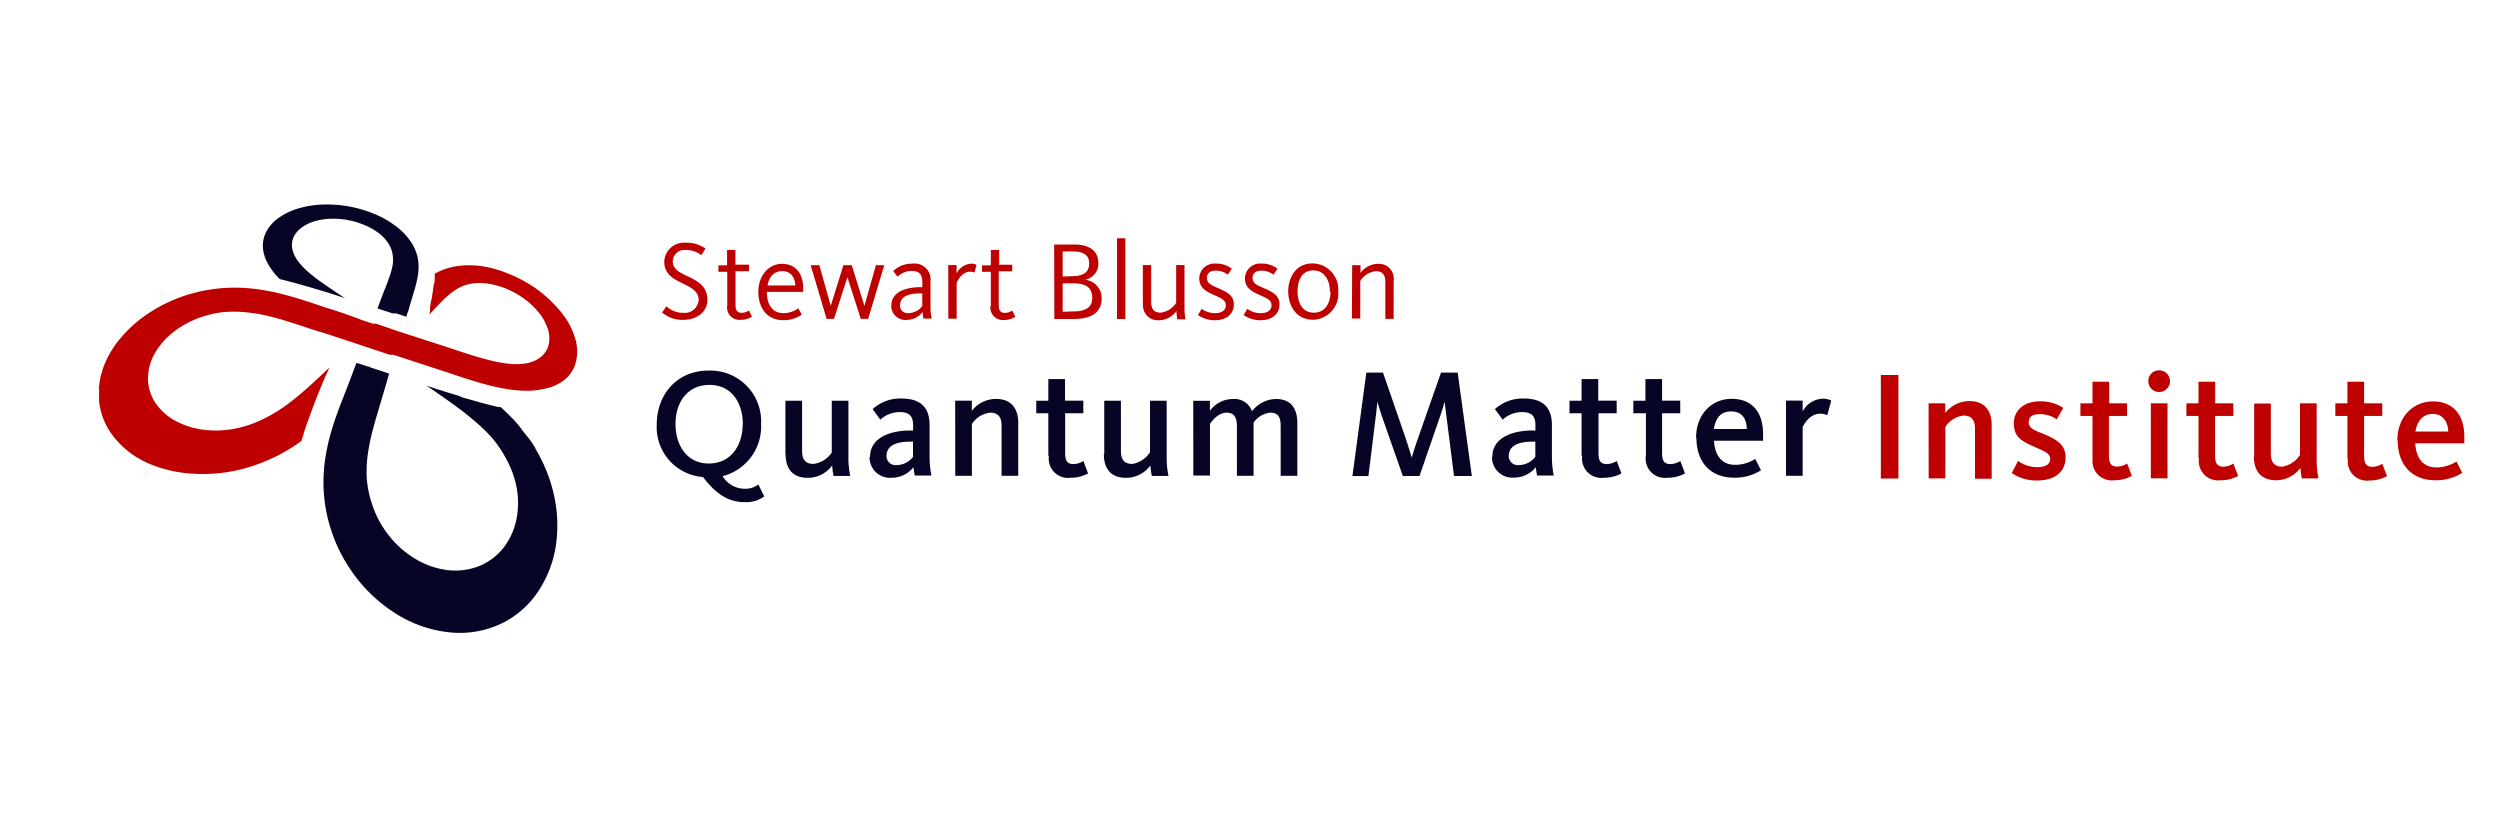 <svg id="Layer_1" data-name="Layer 1" xmlns="http://www.w3.org/2000/svg" viewBox="0 0 300 100"><defs><style>.cls-1{fill:#be0000;}.cls-2{fill:#060525;}</style></defs><title>logo-sbqmi-2</title><path class="cls-1" d="M79.44,37.5l.54-.75a2.85,2.85,0,0,0,2,.79A1.67,1.67,0,0,0,83.84,36c0-1.09-1-1.54-2.05-2.05s-2.08-1.12-2.08-2.54a2.37,2.37,0,0,1,2.6-2.28,3.69,3.69,0,0,1,2.35.71l-.51.78A2.93,2.93,0,0,0,82.29,30a1.41,1.41,0,0,0-1.56,1.35c0,.89.72,1.3,1.61,1.72,1.18.56,2.55,1.17,2.55,2.91,0,1.41-1.19,2.4-2.93,2.4a3.67,3.67,0,0,1-2.54-.91m7.84-.79a1.49,1.49,0,0,0,1.61,1.7A2.47,2.47,0,0,0,90.24,38l-.36-.74a1.63,1.63,0,0,1-.87.28c-.56,0-.75-.31-.75-1v-4h1.62v-.78H88.25V30h-1v1.84H86.21v.78h1.06v4.12m4.84-2.48c.17-1,.74-1.73,1.77-1.73s1.53.82,1.56,1.73ZM91,35c0,1.91,1,3.42,3,3.42a3.84,3.84,0,0,0,2.21-.66l-.4-.76a3.23,3.23,0,0,1-1.79.58c-1.45,0-2-1.2-2-2.56h4.36c0-.16,0-.31,0-.46,0-1.76-.94-2.9-2.54-2.9S91,33.1,91,35m8.19,3.26h.89l1.61-5h0l1.6,5h.89l1.93-6.44h-1l-1.38,4.89h0l-1.52-4.89h-1l-1.52,4.87h0l-1.37-4.87H97.28Zm11.53-1.61a2.13,2.13,0,0,1-1.72.93.91.91,0,0,1-1-.91c0-1.09,1-1.46,2.39-1.46h.28v1.45m-3.72,0a1.7,1.7,0,0,0,1.84,1.73,2.52,2.52,0,0,0,1.93-.94,6.85,6.85,0,0,0,.09.78h1a6.19,6.19,0,0,1-.15-1.46v-3a1.92,1.92,0,0,0-2.2-2.13,3.17,3.17,0,0,0-2.27.89l.52.68a2.39,2.39,0,0,1,1.68-.7c.89,0,1.29.39,1.29,1.34v.61h-.28c-1.56,0-3.44.51-3.44,2.21m6.84,1.57h1V33.93c.08-.2.62-1.32,1.58-1.32a1.11,1.11,0,0,1,.56.11l.24-.94a1.42,1.42,0,0,0-.67-.14,2.12,2.12,0,0,0-1.72,1.17v-1h-1Zm5.06-1.54a1.49,1.49,0,0,0,1.61,1.7,2.47,2.47,0,0,0,1.36-.39l-.36-.74a1.64,1.64,0,0,1-.87.28c-.56,0-.75-.31-.75-1v-4h1.62v-.78H119.9V30h-1v1.84h-1.06v.78h1.06v4.12m8.62.67V34h1.34c1.64,0,2.21.69,2.21,1.76s-.71,1.61-2.3,1.61Zm0-4.23v-3h1.25c1.26,0,1.93.43,1.93,1.42s-.59,1.54-2,1.54Zm-1,5.1h2.32c2,0,3.36-.68,3.36-2.51a2.22,2.22,0,0,0-2-2.2v0a1.94,1.94,0,0,0,1.6-2c0-1.61-1.26-2.23-2.93-2.23H126.5Zm7.52,0h1V28.59h-1Zm3.13-1.85a1.78,1.78,0,0,0,1.91,2,2.61,2.61,0,0,0,2.09-1.11c0,.32.07.79.09,1h1a7.59,7.59,0,0,1-.12-1.36V31.81h-1v4.53a2.63,2.63,0,0,1-1.85,1.18c-.87,0-1.15-.51-1.15-1.31v-4.4h-1V36.4m6.62,1.41a3.59,3.59,0,0,0,2,.62c1.41,0,2.3-.74,2.3-1.91s-1-1.54-2-2c-.71-.29-1.23-.55-1.23-1.15s.39-.89,1.07-.89a2.34,2.34,0,0,1,1.44.48l.48-.71a3,3,0,0,0-1.91-.62,1.82,1.82,0,0,0-2,1.77c0,1.1.76,1.56,1.77,2s1.42.66,1.42,1.25-.51.93-1.31.93a2.77,2.77,0,0,1-1.6-.52l-.43.75m5.48,0a3.59,3.59,0,0,0,2,.62c1.41,0,2.3-.74,2.3-1.91s-1-1.54-2-2c-.71-.29-1.23-.55-1.23-1.15s.39-.89,1.07-.89a2.34,2.34,0,0,1,1.44.48l.48-.71a3,3,0,0,0-1.91-.62,1.82,1.82,0,0,0-2,1.77c0,1.1.77,1.56,1.77,2s1.42.66,1.42,1.25-.51.93-1.31.93a2.77,2.77,0,0,1-1.6-.52l-.43.75M159.66,35c0,1.38-.63,2.52-2,2.52s-1.95-1.17-1.95-2.55.54-2.52,1.88-2.52,2,1.17,2,2.55m-5,0c0,1.5.81,3.37,3,3.37a3.12,3.12,0,0,0,3-3.39,3.13,3.13,0,0,0-3.07-3.37c-2.17,0-2.94,1.89-2.94,3.4m7.65,3.21h1V33.72a2.53,2.53,0,0,1,1.87-1.18c.86,0,1.14.51,1.14,1.32v4.4h1V33.66a1.78,1.78,0,0,0-1.89-2,2.64,2.64,0,0,0-2.09,1.09v-.93h-1Z"/><path class="cls-2" d="M89.14,50.92c0-2.53-1.31-4.73-4-4.73s-4.08,2.14-4.08,4.68,1.34,4.75,4,4.75,4.06-2.18,4.06-4.7m-4.81,6.32a6,6,0,0,1-5.5-6.32c0-3.39,2.24-6.45,6.24-6.45a6.09,6.09,0,0,1,6.28,6.39,6.15,6.15,0,0,1-4.62,6.28,3.12,3.12,0,0,0,2.74,1.51A2.5,2.5,0,0,0,91,58.13l.71,1.44a3.64,3.64,0,0,1-2.27.69c-1.81,0-3.28-.69-5.07-3m9.88-2.78V48.09h2v6c0,1,.35,1.58,1.38,1.58a3.13,3.13,0,0,0,2.18-1.36V48.09h2v6.73a10.6,10.6,0,0,0,.22,2.29h-2a8.73,8.73,0,0,1-.17-1.26,3.59,3.59,0,0,1-2.91,1.49c-2,0-2.68-1.27-2.68-2.87m15.29.34V53h-.35c-1.66,0-2.83.47-2.83,1.73a1.08,1.08,0,0,0,1.19,1.08,2.51,2.51,0,0,0,2-1m-5.16,0c0-2.35,2.52-3.15,4.81-3.15h.35V51c0-1.08-.47-1.55-1.62-1.55a3.45,3.45,0,0,0-2.31.91l-.93-1.27a5,5,0,0,1,3.45-1.27c2.24,0,3.39,1,3.39,3.19v3.67a11.43,11.43,0,0,0,.22,2.38h-2a8.61,8.61,0,0,1-.15-1A3.32,3.32,0,0,1,107,57.33a2.44,2.44,0,0,1-2.65-2.5m10.27-6.75h2V49.3a3.68,3.68,0,0,1,2.89-1.43c1.94,0,2.68,1.27,2.68,2.87V57.1h-2v-6c0-1-.35-1.58-1.38-1.58a3,3,0,0,0-2.18,1.36V57.1h-2ZM125.8,54.7V49.59h-1.45V48.09h1.45V45.49h2v2.59H130v1.51h-2.18v4.79c0,.89.24,1.31,1,1.31a2.35,2.35,0,0,0,1.19-.37l.56,1.49a4.25,4.25,0,0,1-2.11.52,2.31,2.31,0,0,1-2.59-2.63m6.64-.24V48.09h2v6c0,1,.35,1.58,1.38,1.58A3.14,3.14,0,0,0,138,54.27V48.09h2v6.73a10.6,10.6,0,0,0,.22,2.29h-2a8.71,8.71,0,0,1-.17-1.26,3.59,3.59,0,0,1-2.91,1.49c-2,0-2.68-1.27-2.68-2.87m10.73-6.37h2v1.19a3.43,3.43,0,0,1,2.74-1.41,2.23,2.23,0,0,1,2.31,1.47,3.71,3.71,0,0,1,2.89-1.47c1.86,0,2.55,1.25,2.55,2.87V57.1h-2v-6c0-1-.28-1.58-1.25-1.58a2.79,2.79,0,0,0-2,1.19V57.1h-2v-6c0-1-.35-1.58-1.23-1.58-1.08,0-1.83,1.1-2,1.34v6.2h-2Zm20.77-3.39h2l2.76,8c.32,1,.54,1.7.69,2.2h0c.15-.49.37-1.25.71-2.2l2.8-8h2l1.7,12.41h-2.14l-.91-7.17c-.11-.9-.19-1.47-.21-1.77h0c-.09.33-.26.93-.54,1.75l-2.48,7.19h-2l-2.52-7.19c-.26-.8-.45-1.42-.56-1.75h0c0,.35-.07,1-.17,1.81l-.88,7.14h-1.92Zm20.28,10.1V53h-.36c-1.66,0-2.83.47-2.83,1.73a1.08,1.08,0,0,0,1.19,1.08,2.51,2.51,0,0,0,2-1m-5.16,0c0-2.35,2.52-3.15,4.81-3.15h.36V51c0-1.08-.47-1.55-1.62-1.55a3.45,3.45,0,0,0-2.31.91l-.93-1.27a5,5,0,0,1,3.45-1.27c2.24,0,3.39,1,3.39,3.19v3.67a11.44,11.44,0,0,0,.22,2.38h-2a8.42,8.42,0,0,1-.15-1,3.32,3.32,0,0,1-2.61,1.25,2.44,2.44,0,0,1-2.65-2.5m10.75-.13V49.59h-1.45V48.09h1.45V45.49h2v2.59H194v1.51h-2.18v4.79c0,.89.24,1.31,1,1.31a2.37,2.37,0,0,0,1.19-.37l.56,1.49a4.25,4.25,0,0,1-2.11.52,2.31,2.31,0,0,1-2.59-2.63m7.64,0V49.59H196V48.09h1.45V45.49h2v2.59h2.18v1.51h-2.18v4.79c0,.89.24,1.31,1,1.31a2.35,2.35,0,0,0,1.19-.37l.56,1.49a4.25,4.25,0,0,1-2.11.52,2.31,2.31,0,0,1-2.59-2.63m12.11-3.22c0-1.14-.52-2.11-1.85-2.11s-1.88.84-2.1,2.11Zm-6.08,1.06c0-2.76,1.81-4.68,4.27-4.68s3.77,1.6,3.77,4.25c0,.24,0,.52,0,.78h-5.89c.09,1.6.8,2.89,2.55,2.89a4.55,4.55,0,0,0,2.4-.71l.69,1.36a5.73,5.73,0,0,1-3.24.89c-2.94,0-4.51-2-4.51-4.79m10.75-4.46h2v1.31a2.81,2.81,0,0,1,2.33-1.53,2.19,2.19,0,0,1,1.1.22l-.48,1.77a1.64,1.64,0,0,0-.88-.19c-1.21,0-1.9,1.25-2.07,1.58V57.1h-2Z"/><path class="cls-1" d="M225.7,45h2.11V57.42H225.7Zm5.74,12.41h2V51.23a3,3,0,0,1,2.18-1.36c1,0,1.38.58,1.38,1.58v6h2V51c0-1.6-.74-2.87-2.68-2.87a3.68,3.68,0,0,0-2.89,1.43V48.4h-2Zm10-.63a5.24,5.24,0,0,0,3,.88c2.11,0,3.43-1,3.43-2.8,0-1.53-1.18-2.18-2.63-2.78-1-.41-1.79-.65-1.79-1.38s.45-1,1.36-1a3.52,3.52,0,0,1,2,.62l.78-1.38a5,5,0,0,0-2.8-.78c-1.92,0-3.13,1.08-3.13,2.65s.89,2.1,2.22,2.7,2.14.84,2.14,1.55-.62,1-1.64,1a4,4,0,0,1-2.22-.75l-.73,1.42M251.12,55a2.31,2.31,0,0,0,2.59,2.63,4.28,4.28,0,0,0,2.11-.52l-.56-1.49a2.35,2.35,0,0,1-1.19.37c-.73,0-1-.41-1-1.31V49.91h2.18V48.4H253.1V45.81h-2V48.4h-1.45v1.51h1.45V55m7,2.4h2v-9h-2Zm-.3-11.69a1.3,1.3,0,1,0,1.29-1.27,1.27,1.27,0,0,0-1.29,1.27M263.88,55a2.31,2.31,0,0,0,2.59,2.63,4.28,4.28,0,0,0,2.11-.52L268,55.63a2.34,2.34,0,0,1-1.19.37c-.73,0-1-.41-1-1.31V49.91H268V48.4h-2.18V45.81h-2V48.4h-1.45v1.51h1.45V55m6.64-.24c0,1.6.73,2.87,2.68,2.87a3.59,3.59,0,0,0,2.91-1.49,8.74,8.74,0,0,0,.17,1.27h2a10.61,10.61,0,0,1-.22-2.29V48.4h-2v6.19A3.14,3.14,0,0,1,273.88,56c-1,0-1.38-.58-1.38-1.58v-6h-2v6.37m11.25.24a2.31,2.31,0,0,0,2.59,2.63,4.27,4.27,0,0,0,2.1-.52l-.56-1.49a2.34,2.34,0,0,1-1.19.37c-.73,0-1-.41-1-1.31V49.91h2.18V48.4h-2.18V45.81h-2V48.4h-1.45v1.51h1.45V55m8.16-3.22c.22-1.27.89-2.11,2.1-2.11s1.81,1,1.84,2.11Zm-2.13,1.06c0,2.78,1.57,4.79,4.51,4.79a5.75,5.75,0,0,0,3.24-.89l-.69-1.36a4.56,4.56,0,0,1-2.4.71c-1.75,0-2.46-1.29-2.55-2.89h5.89c0-.26,0-.54,0-.78,0-2.64-1.34-4.25-3.77-4.25s-4.27,1.92-4.27,4.68"/><path class="cls-2" d="M31.93,31.2a6,6,0,0,0,.42.79,7.65,7.65,0,0,0,.55.76c.2.25.43.5.66.74l.23.05.67.17,1.23.33,1.88.54.54.16.5.15.47.14.43.13.2.07.33.1.3.1.27.09.24.08.57.19-.2-.13-.2-.13-.2-.13-.2-.13c-.65-.44-1.28-.86-1.88-1.28s-1.14-.83-1.63-1.25a9.12,9.12,0,0,1-1.24-1.26,4.12,4.12,0,0,1-.71-1.29,2.42,2.42,0,0,1,0-1.55,2.83,2.83,0,0,1,.91-1.23,4.8,4.8,0,0,1,1.57-.82,7.56,7.56,0,0,1,2.05-.34,9.71,9.71,0,0,1,4.22.83,7.53,7.53,0,0,1,1.67,1,4.68,4.68,0,0,1,1.15,1.34,3.32,3.32,0,0,1,.39,1.16,4.14,4.14,0,0,1,0,1.21,8.36,8.36,0,0,1-.34,1.3c-.15.45-.33.92-.52,1.41l-.08.2-.08.2-.08.2-.08.2-.16.43-.16.43-.16.43-.16.43,1.66.54.15.05.15,0,.14,0,.14,0,1.22.4.13-.44L49,37.3l.13-.45.13-.45.06-.2.06-.2.06-.2.06-.2.07-.24.07-.24.07-.23.07-.23c.13-.47.25-.93.33-1.39a7.1,7.1,0,0,0,.12-1.35,5.18,5.18,0,0,0-.19-1.33,5.37,5.37,0,0,0-.58-1.33,7.53,7.53,0,0,0-1.8-2,11.66,11.66,0,0,0-2.5-1.49A14.82,14.82,0,0,0,39,24.54a11.92,11.92,0,0,0-3.09.44,7.84,7.84,0,0,0-2.46,1.16A4.66,4.66,0,0,0,31.86,28a3.67,3.67,0,0,0-.2,2.41,5,5,0,0,0,.27.81"/><path class="cls-1" d="M69.07,40.8a8.52,8.52,0,0,0-1.15-2.55L67.74,38l-.19-.26-.2-.26-.21-.26L66.94,37l-.22-.25-.23-.24-.23-.24a15.07,15.07,0,0,0-2.47-2,16,16,0,0,0-2.74-1.41A14.31,14.31,0,0,0,58.2,32a10.92,10.92,0,0,0-2.83-.13,8.63,8.63,0,0,0-.9.13,7.75,7.75,0,0,0-1.59.49c-.25.11-.48.22-.71.35,0,0,0,0,0,.13s0,.21,0,.38,0,.41-.09.72-.1.68-.18,1.15l-.06.34c0,.11,0,.22-.06.32l-.06.3-.06.28,0,.13-.05.22,0,.21,0,.18,0,.16-.1.4.12-.13.12-.13.12-.13.12-.13c.39-.42.77-.82,1.15-1.2a10.41,10.41,0,0,1,1.15-1,6.08,6.08,0,0,1,1.25-.72A5.39,5.39,0,0,1,56.81,34a7,7,0,0,1,2.11.1,9.65,9.65,0,0,1,2.14.68,10.47,10.47,0,0,1,2,1.19,9,9,0,0,1,1.67,1.63,6.06,6.06,0,0,1,1,1.85,3.6,3.6,0,0,1,.14,1.76,2.68,2.68,0,0,1-.78,1.46,3.63,3.63,0,0,1-1.75.89,6.8,6.8,0,0,1-1.88.12,13.87,13.87,0,0,1-2.14-.32c-.75-.17-1.52-.38-2.32-.62s-1.61-.51-2.43-.78l-.33-.11-.33-.11-.33-.11-.33-.11-.69-.22-.68-.22-.66-.21-.64-.21-.41-.13-.4-.13-.38-.12-.36-.12-1-.32-2.9-1-.12,0-.13,0-.14,0-.16-.05-1.06-.35L42.36,38,41,37.52l-1.41-.46-.32-.1-.32-.1-.32-.11-.32-.1-.38-.13-.38-.13-.39-.13-.38-.12c-.8-.26-1.6-.5-2.41-.72s-1.64-.41-2.49-.56a21.55,21.55,0,0,0-2.63-.31,19.86,19.86,0,0,0-2.86.05,19.26,19.26,0,0,0-4.43.95,18.29,18.29,0,0,0-4.07,2,15.49,15.49,0,0,0-3.4,3,11.52,11.52,0,0,0-2.21,3.89c0,.15-.09.3-.13.45s-.08.3-.11.46-.06.31-.09.47,0,.31-.06.47,0,.32,0,.47,0,.31,0,.47,0,.31,0,.47,0,.31,0,.47a8.36,8.36,0,0,0,1.7,4.18,10.87,10.87,0,0,0,3.9,3.11A15.32,15.32,0,0,0,23,56.83a18.8,18.8,0,0,0,6.19-.58,20.68,20.68,0,0,0,2-.64c.64-.24,1.25-.51,1.83-.79s1.13-.59,1.66-.91,1-.65,1.5-1c0,0,0-.1.08-.29s.14-.46.26-.85.29-.88.52-1.5.48-1.33.81-2.18l.23-.59.22-.54.2-.49.18-.45.09-.21.15-.34.13-.3.12-.27.11-.23.24-.56-.2.19-.2.19-.2.19-.2.19c-.69.64-1.39,1.3-2.11,1.93s-1.52,1.29-2.33,1.87a18.33,18.33,0,0,1-2.66,1.6,13.91,13.91,0,0,1-3.06,1.09,11.94,11.94,0,0,1-4.12.21,9.48,9.48,0,0,1-3.53-1.15,6.63,6.63,0,0,1-2.36-2.23,5.29,5.29,0,0,1-.79-2.92,6.16,6.16,0,0,1,.85-2.93,8.67,8.67,0,0,1,2.06-2.38,11.22,11.22,0,0,1,2.82-1.66,12.42,12.42,0,0,1,3.28-.84,13.57,13.57,0,0,1,2.56,0,18.38,18.38,0,0,1,2.49.38c.83.18,1.66.41,2.5.67s1.69.54,2.55.82l.35.12.35.11.35.11.35.11L39,40l.71.23.69.23.67.22.43.14.42.14.4.13.39.13.89.3,3.19,1.06.14,0,.15,0,.15,0,.16.05,1.13.37,1.31.43,1.43.47,1.5.49.34.11.34.11.34.11.34.11.41.14.41.14.41.13.41.14c.85.27,1.7.53,2.56.76a24.82,24.82,0,0,0,2.53.55,14.65,14.65,0,0,0,2.43.2,9.19,9.19,0,0,0,2.24-.28A5.45,5.45,0,0,0,68,45.36a4.17,4.17,0,0,0,1.15-2.1,5.39,5.39,0,0,0-.07-2.46"/><path class="cls-2" d="M64.26,53.8c-.3-.5-.62-1-1-1.44s-.67-.88-1-1.29-.7-.79-1.07-1.16-.73-.72-1.11-1.06l-.25,0-.74-.17-1.37-.36-2.14-.6L55,47.48l-.57-.17-.53-.16L53.4,47l-.23-.08-.39-.12-.35-.11-.31-.1-.27-.09-.66-.22.25.17.24.17.25.17.25.17c.83.57,1.65,1.15,2.45,1.73s1.59,1.2,2.33,1.84a20.07,20.07,0,0,1,2.07,2A13.88,13.88,0,0,1,60.71,55,11.71,11.71,0,0,1,62,58.53a10.16,10.16,0,0,1,0,3.64,8.25,8.25,0,0,1-1.38,3.29,7.08,7.08,0,0,1-2.85,2.35,7.62,7.62,0,0,1-3.87.62,9.69,9.69,0,0,1-3.93-1.29,11.63,11.63,0,0,1-3.29-2.86,12,12,0,0,1-2.07-3.9A12.35,12.35,0,0,1,44,57.21a16,16,0,0,1,.18-3,26.55,26.55,0,0,1,.61-2.84c.24-.9.51-1.79.77-2.66l.1-.34.1-.34.1-.34.1-.33.2-.68.19-.65.18-.62.17-.58-1.91-.63-.17-.05-.17-.05L44.34,44,44.18,44l-1.4-.46-.22.57-.23.61-.24.64-.25.66-.12.31-.12.32-.13.32-.13.33-.15.4-.16.4-.16.41-.16.42c-.33.88-.65,1.8-.93,2.75a24.61,24.61,0,0,0-.71,3.09,19.46,19.46,0,0,0-.25,3.48,18.36,18.36,0,0,0,.51,3.93,18.84,18.84,0,0,0,3,6.56,18.23,18.23,0,0,0,5.34,5,14.84,14.84,0,0,0,6.59,2.17,11.59,11.59,0,0,0,6.36-1.31A11.25,11.25,0,0,0,65,70.3a13.64,13.64,0,0,0,1.79-5.52,16.73,16.73,0,0,0-.39-5.71,18.68,18.68,0,0,0-2.18-5.27"/></svg>